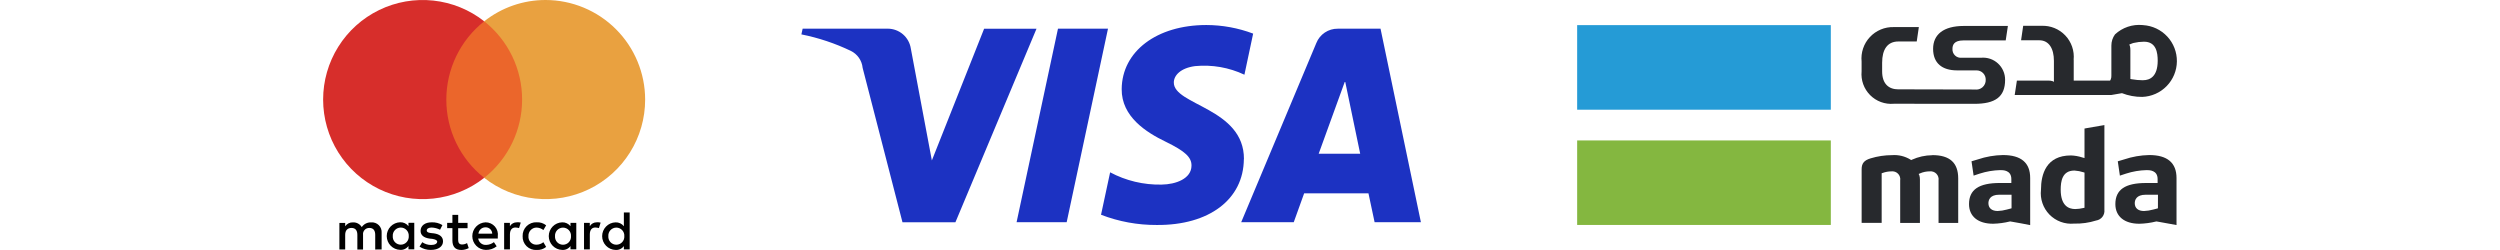 <svg width="240" height="24" viewBox="0 0 240 24" fill="none" xmlns="http://www.w3.org/2000/svg">
<path d="M36.636 23.948V22.353C36.647 22.218 36.629 22.083 36.582 21.956C36.536 21.829 36.462 21.713 36.366 21.617C36.271 21.522 36.155 21.448 36.028 21.402C35.901 21.355 35.765 21.337 35.63 21.348C35.454 21.34 35.278 21.378 35.12 21.457C34.962 21.537 34.827 21.656 34.728 21.802C34.642 21.656 34.517 21.537 34.367 21.457C34.218 21.377 34.049 21.339 33.88 21.348C33.735 21.342 33.591 21.373 33.461 21.438C33.332 21.504 33.221 21.601 33.139 21.721V21.402H32.581V23.948H33.138V22.547C33.138 22.093 33.378 21.882 33.749 21.882C34.121 21.882 34.306 22.122 34.306 22.547V23.953H34.853V22.547C34.841 22.462 34.849 22.375 34.874 22.293C34.9 22.211 34.944 22.135 35.002 22.072C35.061 22.008 35.132 21.958 35.212 21.925C35.292 21.893 35.378 21.878 35.464 21.882C35.837 21.882 36.021 22.122 36.021 22.547V23.953L36.636 23.948ZM44.89 21.397H43.988V20.63H43.431V21.398H42.927V21.902H43.431V23.069C43.431 23.652 43.67 23.998 44.306 23.998C44.548 23.992 44.785 23.929 44.998 23.815L44.836 23.336C44.692 23.424 44.526 23.471 44.357 23.471C44.092 23.471 43.984 23.309 43.984 23.049V21.909H44.886V21.401L44.89 21.397ZM49.614 21.343C49.48 21.341 49.348 21.374 49.232 21.44C49.115 21.505 49.017 21.601 48.95 21.716V21.397H48.397V23.943H48.954V22.506C48.954 22.084 49.138 21.84 49.484 21.84C49.601 21.846 49.717 21.864 49.83 21.894L49.992 21.365C49.869 21.342 49.744 21.333 49.619 21.337L49.614 21.343ZM42.473 21.608C42.161 21.419 41.8 21.327 41.436 21.343C40.798 21.343 40.376 21.662 40.376 22.165C40.376 22.587 40.695 22.83 41.252 22.906L41.517 22.933C41.809 22.987 41.971 23.069 41.971 23.198C41.971 23.381 41.76 23.517 41.388 23.517C41.084 23.518 40.788 23.425 40.539 23.252L40.275 23.674C40.596 23.889 40.975 24 41.361 23.992C42.102 23.992 42.53 23.646 42.53 23.171C42.53 22.716 42.183 22.479 41.654 22.402L41.389 22.375C41.149 22.347 40.967 22.293 40.967 22.135C40.967 21.952 41.151 21.843 41.446 21.843C41.725 21.857 41.998 21.929 42.247 22.054L42.473 21.605V21.608ZM57.285 21.343C57.151 21.341 57.019 21.374 56.902 21.44C56.786 21.505 56.688 21.601 56.62 21.716V21.397H56.066V23.943H56.623V22.506C56.623 22.084 56.806 21.84 57.152 21.84C57.269 21.846 57.385 21.864 57.498 21.894L57.66 21.37C57.538 21.343 57.413 21.332 57.288 21.337L57.285 21.343ZM50.172 22.673C50.164 22.852 50.194 23.03 50.26 23.196C50.326 23.362 50.426 23.513 50.554 23.638C50.682 23.763 50.835 23.859 51.003 23.921C51.171 23.983 51.349 24.009 51.528 23.997C51.854 24.014 52.176 23.91 52.43 23.705L52.165 23.251C51.978 23.405 51.743 23.49 51.5 23.49C51.394 23.493 51.288 23.474 51.19 23.433C51.092 23.392 51.004 23.33 50.931 23.253C50.858 23.175 50.803 23.083 50.769 22.982C50.734 22.881 50.722 22.774 50.732 22.669C50.726 22.564 50.742 22.458 50.778 22.36C50.813 22.261 50.869 22.17 50.941 22.093C51.012 22.016 51.099 21.955 51.195 21.912C51.291 21.87 51.395 21.848 51.5 21.846C51.742 21.85 51.977 21.934 52.165 22.086L52.43 21.632C52.176 21.427 51.854 21.323 51.528 21.34C51.349 21.33 51.17 21.358 51.003 21.421C50.835 21.485 50.683 21.582 50.555 21.708C50.428 21.833 50.328 21.984 50.261 22.151C50.196 22.317 50.165 22.495 50.172 22.674V22.673ZM55.324 22.673V21.397H54.767V21.716C54.672 21.595 54.551 21.498 54.411 21.433C54.272 21.368 54.12 21.337 53.966 21.343C53.622 21.354 53.295 21.498 53.055 21.745C52.815 21.992 52.681 22.323 52.681 22.668C52.681 23.012 52.815 23.343 53.055 23.591C53.295 23.838 53.622 23.982 53.966 23.992C54.12 24.004 54.275 23.976 54.415 23.91C54.555 23.845 54.676 23.745 54.767 23.62V23.939H55.324V22.667V22.673ZM53.281 22.673C53.274 22.568 53.288 22.462 53.324 22.363C53.359 22.264 53.414 22.173 53.486 22.096C53.558 22.019 53.645 21.957 53.742 21.915C53.839 21.873 53.943 21.851 54.048 21.851C54.154 21.851 54.258 21.873 54.355 21.915C54.452 21.957 54.538 22.019 54.611 22.096C54.682 22.173 54.738 22.264 54.773 22.363C54.809 22.462 54.823 22.568 54.816 22.673C54.823 22.778 54.809 22.884 54.773 22.983C54.738 23.083 54.682 23.174 54.611 23.251C54.538 23.328 54.452 23.389 54.355 23.431C54.258 23.473 54.154 23.495 54.048 23.495C53.943 23.495 53.839 23.473 53.742 23.431C53.645 23.389 53.558 23.328 53.486 23.251C53.414 23.174 53.359 23.083 53.324 22.983C53.288 22.884 53.274 22.778 53.281 22.673ZM46.615 21.343C46.271 21.357 45.945 21.504 45.707 21.754C45.469 22.003 45.338 22.336 45.341 22.681C45.345 23.026 45.483 23.356 45.726 23.601C45.969 23.846 46.298 23.986 46.643 23.992C47.019 24.001 47.386 23.879 47.681 23.646L47.416 23.246C47.204 23.412 46.944 23.504 46.675 23.511C46.494 23.525 46.313 23.47 46.171 23.357C46.028 23.243 45.934 23.08 45.907 22.9H47.788V22.689C47.813 22.521 47.801 22.35 47.753 22.187C47.705 22.025 47.622 21.874 47.511 21.747C47.4 21.619 47.262 21.517 47.107 21.447C46.953 21.377 46.785 21.342 46.615 21.343ZM46.615 21.823C46.697 21.82 46.779 21.834 46.856 21.864C46.932 21.894 47.002 21.938 47.062 21.995C47.121 22.052 47.168 22.12 47.201 22.195C47.234 22.27 47.252 22.352 47.253 22.434H45.929C45.944 22.264 46.023 22.106 46.151 21.992C46.279 21.878 46.445 21.818 46.615 21.823ZM60.448 22.671V20.394H59.891V21.718C59.797 21.597 59.675 21.5 59.536 21.435C59.397 21.37 59.244 21.34 59.091 21.346C58.746 21.356 58.42 21.5 58.18 21.747C57.94 21.995 57.806 22.326 57.806 22.67C57.806 23.015 57.94 23.346 58.18 23.593C58.42 23.84 58.746 23.985 59.091 23.995C59.245 24.006 59.4 23.978 59.54 23.913C59.68 23.848 59.801 23.747 59.891 23.622V23.941H60.448V22.667V22.671ZM58.4 22.671C58.392 22.566 58.407 22.46 58.442 22.361C58.477 22.261 58.533 22.17 58.605 22.093C58.677 22.016 58.764 21.955 58.861 21.913C58.957 21.871 59.062 21.849 59.167 21.849C59.272 21.849 59.377 21.871 59.473 21.913C59.57 21.955 59.657 22.016 59.729 22.093C59.801 22.17 59.856 22.261 59.892 22.361C59.927 22.46 59.942 22.566 59.934 22.671C59.942 22.776 59.927 22.882 59.892 22.981C59.856 23.08 59.801 23.171 59.729 23.248C59.657 23.325 59.57 23.387 59.473 23.429C59.377 23.471 59.272 23.493 59.167 23.493C59.062 23.493 58.957 23.471 58.861 23.429C58.764 23.387 58.677 23.325 58.605 23.248C58.533 23.171 58.477 23.08 58.442 22.981C58.407 22.882 58.392 22.776 58.4 22.671ZM39.77 22.667V21.391H39.213V21.71C39.119 21.589 38.997 21.492 38.858 21.427C38.719 21.362 38.566 21.331 38.413 21.337C38.068 21.348 37.741 21.492 37.501 21.739C37.261 21.986 37.127 22.317 37.127 22.662C37.127 23.006 37.261 23.337 37.501 23.585C37.741 23.832 38.068 23.976 38.413 23.986C38.567 23.998 38.721 23.97 38.861 23.904C39.002 23.839 39.123 23.739 39.213 23.614V23.933H39.77V22.667ZM37.706 22.667C37.699 22.562 37.713 22.456 37.748 22.357C37.784 22.258 37.839 22.167 37.911 22.09C37.983 22.013 38.07 21.951 38.167 21.909C38.263 21.867 38.368 21.845 38.473 21.845C38.579 21.845 38.683 21.867 38.78 21.909C38.876 21.951 38.963 22.013 39.035 22.09C39.107 22.167 39.163 22.258 39.198 22.357C39.233 22.456 39.248 22.562 39.241 22.667C39.248 22.772 39.233 22.878 39.198 22.977C39.163 23.077 39.107 23.168 39.035 23.245C38.963 23.322 38.876 23.383 38.78 23.425C38.683 23.467 38.579 23.489 38.473 23.489C38.368 23.489 38.263 23.467 38.167 23.425C38.07 23.383 37.983 23.322 37.911 23.245C37.839 23.168 37.784 23.077 37.748 22.977C37.713 22.878 37.699 22.772 37.706 22.667Z" fill="black"/>
<path d="M50.652 2.049H42.29V17.072H50.652V2.049Z" fill="#EB662B"/>
<path d="M42.847 9.558C42.847 8.112 43.174 6.685 43.804 5.384C44.434 4.082 45.35 2.941 46.485 2.044C45.075 0.936 43.381 0.246 41.598 0.055C39.815 -0.137 38.014 0.177 36.401 0.961C34.787 1.745 33.427 2.967 32.476 4.487C31.524 6.007 31.02 7.764 31.02 9.558C31.02 11.351 31.524 13.109 32.476 14.629C33.427 16.149 34.787 17.371 36.401 18.155C38.014 18.939 39.815 19.253 41.598 19.061C43.381 18.87 45.075 18.18 46.485 17.072C45.349 16.177 44.431 15.035 43.801 13.734C43.171 12.432 42.844 11.004 42.847 9.558Z" fill="#D72E2B"/>
<path d="M61.934 9.558C61.936 11.35 61.433 13.107 60.483 14.627C59.533 16.147 58.175 17.369 56.563 18.153C54.951 18.937 53.151 19.252 51.368 19.06C49.586 18.869 47.894 18.18 46.485 17.072C47.619 16.175 48.535 15.033 49.166 13.732C49.796 12.431 50.123 11.004 50.123 9.558C50.123 8.112 49.796 6.685 49.166 5.384C48.535 4.083 47.619 2.941 46.485 2.044C48.162 0.717 50.239 -0.003 52.377 1.16519e-05C54.911 0.004 57.34 1.012 59.131 2.804C60.923 4.595 61.931 7.024 61.934 9.558Z" fill="#E9A140"/>
<path d="M99.507 2.753L91.719 21.34H86.639L82.812 6.511C82.778 6.165 82.655 5.834 82.456 5.548C82.256 5.263 81.987 5.034 81.674 4.882C80.166 4.159 78.574 3.628 76.934 3.302L77.054 2.752H85.229C85.762 2.754 86.277 2.945 86.682 3.292C87.086 3.64 87.354 4.119 87.437 4.646L89.459 15.402L94.474 2.761H99.507V2.753ZM119.419 15.275C119.438 10.362 112.638 10.102 112.687 7.905C112.696 7.238 113.335 6.531 114.724 6.347C116.349 6.19 117.987 6.474 119.464 7.172L120.302 3.226C118.866 2.685 117.343 2.405 115.808 2.402C111.058 2.402 107.712 4.924 107.682 8.545C107.652 11.214 110.066 12.716 111.892 13.599C113.766 14.512 114.395 15.091 114.384 15.905C114.375 17.151 112.893 17.703 111.509 17.721C109.79 17.757 108.09 17.351 106.572 16.543L105.699 20.616C107.405 21.275 109.219 21.608 111.048 21.598C116.08 21.637 119.38 19.134 119.41 15.277M131.962 21.333H136.407L132.531 2.755H128.419C127.978 2.751 127.547 2.88 127.181 3.125C126.815 3.37 126.531 3.72 126.368 4.13L119.154 21.334H124.199L125.199 18.557H131.372L131.962 21.333ZM126.594 14.757L129.126 7.779L130.578 14.757H126.594ZM106.367 2.755L102.401 21.331H97.592L101.566 2.753L106.367 2.755Z" fill="#1C32C2"/>
<path d="M175.759 13.482H151.407V21.595H175.759V13.482Z" fill="#84B740"/>
<path d="M175.759 2.412H151.407V10.532H175.759V2.412Z" fill="#259BD6"/>
<path d="M200.112 19.946L200.005 19.968C199.746 20.031 199.482 20.065 199.216 20.069C198.58 20.069 197.827 19.743 197.827 18.21C197.827 17.422 197.958 16.373 199.145 16.373H199.153C199.448 16.393 199.739 16.449 200.02 16.54L200.113 16.569L200.112 19.946ZM200.308 12.304L200.112 12.34V15.175L199.939 15.125L199.888 15.111C199.539 14.999 199.176 14.935 198.81 14.922C196.439 14.922 195.934 16.72 195.934 18.22C195.884 18.652 195.932 19.09 196.073 19.501C196.213 19.913 196.444 20.288 196.748 20.599C197.052 20.91 197.422 21.149 197.83 21.299C198.239 21.449 198.675 21.506 199.108 21.466C199.826 21.486 200.542 21.386 201.227 21.17C201.466 21.135 201.683 21.008 201.832 20.817C201.98 20.625 202.048 20.384 202.022 20.143V12.007C201.458 12.109 200.873 12.21 200.302 12.303" fill="#27292D"/>
<path d="M207.161 19.997L207.06 20.026L206.701 20.119C206.416 20.199 206.122 20.245 205.826 20.257C205.269 20.257 204.937 19.982 204.937 19.512C204.937 19.208 205.075 18.694 205.986 18.694H207.165L207.161 19.997ZM206.329 14.885C205.508 14.9 204.693 15.042 203.914 15.305L203.307 15.486L203.509 16.86L204.102 16.665C204.74 16.459 205.405 16.347 206.075 16.331C206.335 16.331 207.131 16.331 207.131 17.192V17.568H206.025C204.007 17.568 203.075 18.211 203.075 19.593C203.075 20.772 203.936 21.48 205.382 21.48C205.923 21.466 206.462 21.394 206.987 21.263L207.016 21.256L207.045 21.263L207.226 21.292C207.79 21.394 208.375 21.494 208.946 21.604V17.09C208.946 15.629 208.064 14.884 206.328 14.884" fill="#27292D"/>
<path d="M193.112 19.995L193.012 20.024L192.652 20.118C192.367 20.198 192.073 20.245 191.777 20.256C191.22 20.256 190.888 19.981 190.888 19.51C190.888 19.207 191.026 18.693 191.93 18.693H193.109V19.994L193.112 19.995ZM192.288 14.884C191.466 14.898 190.651 15.04 189.872 15.303L189.265 15.484L189.467 16.859L190.06 16.663C190.699 16.458 191.363 16.346 192.034 16.33C192.294 16.33 193.089 16.33 193.089 17.191V17.567H191.984C189.966 17.567 189.026 18.21 189.026 19.592C189.026 20.771 189.887 21.479 191.34 21.479C191.882 21.465 192.42 21.392 192.946 21.262L192.974 21.255L193.003 21.262L193.177 21.291C193.748 21.391 194.326 21.493 194.897 21.61V17.097C194.905 15.622 194.023 14.885 192.288 14.885" fill="#27292D"/>
<path d="M185.498 14.9C184.822 14.907 184.155 15.055 183.539 15.334L183.467 15.369L183.402 15.319C182.875 14.998 182.261 14.849 181.646 14.893C180.942 14.894 180.243 14.999 179.57 15.204C178.956 15.392 178.717 15.683 178.717 16.245V21.397H180.64V16.632L180.734 16.604C181.005 16.503 181.291 16.452 181.58 16.451C181.696 16.438 181.814 16.452 181.925 16.491C182.035 16.531 182.135 16.596 182.216 16.681C182.297 16.765 182.358 16.868 182.393 16.98C182.428 17.092 182.437 17.21 182.418 17.326V21.4H184.313V17.242C184.315 17.1 184.296 16.959 184.255 16.823L184.191 16.703L184.321 16.645C184.617 16.514 184.938 16.448 185.262 16.45C185.378 16.438 185.496 16.452 185.606 16.492C185.716 16.532 185.815 16.597 185.896 16.682C185.977 16.766 186.037 16.868 186.073 16.979C186.108 17.091 186.118 17.209 186.101 17.325V21.399H187.988V17.133C187.988 15.622 187.178 14.891 185.5 14.891" fill="#27292D"/>
<path d="M205.744 7.705C205.368 7.703 204.993 7.669 204.624 7.604L204.516 7.582V4.799C204.519 4.665 204.502 4.531 204.465 4.401L204.408 4.281L204.528 4.231C204.556 4.217 204.585 4.209 204.621 4.195L204.643 4.181L204.773 4.138C204.789 4.13 204.806 4.126 204.824 4.123C205.148 4.047 205.481 4.006 205.815 4.003H205.822C207.001 4.003 207.14 5.052 207.14 5.84C207.133 7.373 206.373 7.699 205.744 7.699M205.737 2.406H205.686C205.207 2.36 204.723 2.416 204.267 2.57C203.811 2.725 203.392 2.974 203.04 3.302C202.811 3.615 202.689 3.993 202.692 4.381V7.256C202.699 7.379 202.68 7.502 202.635 7.616L202.57 7.736H199.077V5.74H199.07C199.111 5.316 199.061 4.888 198.923 4.485C198.785 4.083 198.562 3.714 198.269 3.405C197.977 3.096 197.621 2.853 197.226 2.693C196.832 2.533 196.408 2.46 195.982 2.478H194.226C194.154 2.991 194.095 3.353 194.023 3.867H195.773C196.69 3.867 197.176 4.648 197.176 5.847V7.858L197.056 7.793C196.922 7.753 196.783 7.733 196.644 7.736H193.622C193.564 8.119 193.491 8.618 193.412 9.117H202.703C203.022 9.053 203.389 8.997 203.708 8.944C204.328 9.186 204.988 9.308 205.653 9.303C206.539 9.272 207.379 8.901 207.998 8.267C208.618 7.633 208.97 6.785 208.981 5.899C208.992 5.012 208.661 4.156 208.058 3.507C207.454 2.857 206.624 2.466 205.739 2.412" fill="#27292D"/>
<path d="M189.446 9.968H189.532C191.55 9.968 192.49 9.303 192.49 7.661C192.492 7.366 192.432 7.074 192.314 6.804C192.196 6.533 192.023 6.29 191.806 6.091C191.589 5.891 191.332 5.739 191.053 5.645C190.773 5.551 190.477 5.516 190.183 5.543H188.326C188.209 5.556 188.091 5.544 187.979 5.506C187.868 5.469 187.766 5.407 187.681 5.325C187.596 5.244 187.53 5.145 187.488 5.035C187.446 4.925 187.428 4.807 187.437 4.69C187.437 4.33 187.575 3.88 188.485 3.88H192.548C192.634 3.352 192.679 3.02 192.758 2.491H188.535C186.569 2.491 185.578 3.316 185.578 4.689C185.578 6.062 186.439 6.757 187.885 6.757H189.74C189.858 6.755 189.976 6.777 190.085 6.822C190.195 6.867 190.294 6.934 190.377 7.019C190.46 7.103 190.525 7.203 190.569 7.314C190.612 7.424 190.632 7.542 190.629 7.66C190.634 7.794 190.609 7.926 190.557 8.049C190.505 8.172 190.426 8.282 190.327 8.371C190.228 8.46 190.11 8.526 189.982 8.564C189.854 8.602 189.719 8.612 189.587 8.592H189.277L183.327 8.578H182.243C181.325 8.578 180.685 8.058 180.685 6.85V6.019C180.685 4.761 181.183 3.982 182.243 3.982H184.006C184.085 3.446 184.137 3.107 184.209 2.6H181.801C181.372 2.588 180.946 2.667 180.551 2.833C180.156 2.998 179.801 3.245 179.509 3.559C179.216 3.872 178.994 4.244 178.857 4.65C178.72 5.055 178.671 5.486 178.713 5.912V6.851C178.674 7.268 178.727 7.687 178.868 8.081C179.009 8.474 179.235 8.832 179.529 9.128C179.824 9.425 180.18 9.653 180.572 9.797C180.965 9.941 181.384 9.997 181.801 9.961H183.557L186.781 9.968H189.443H189.446Z" fill="#27292D"/>
</svg>
